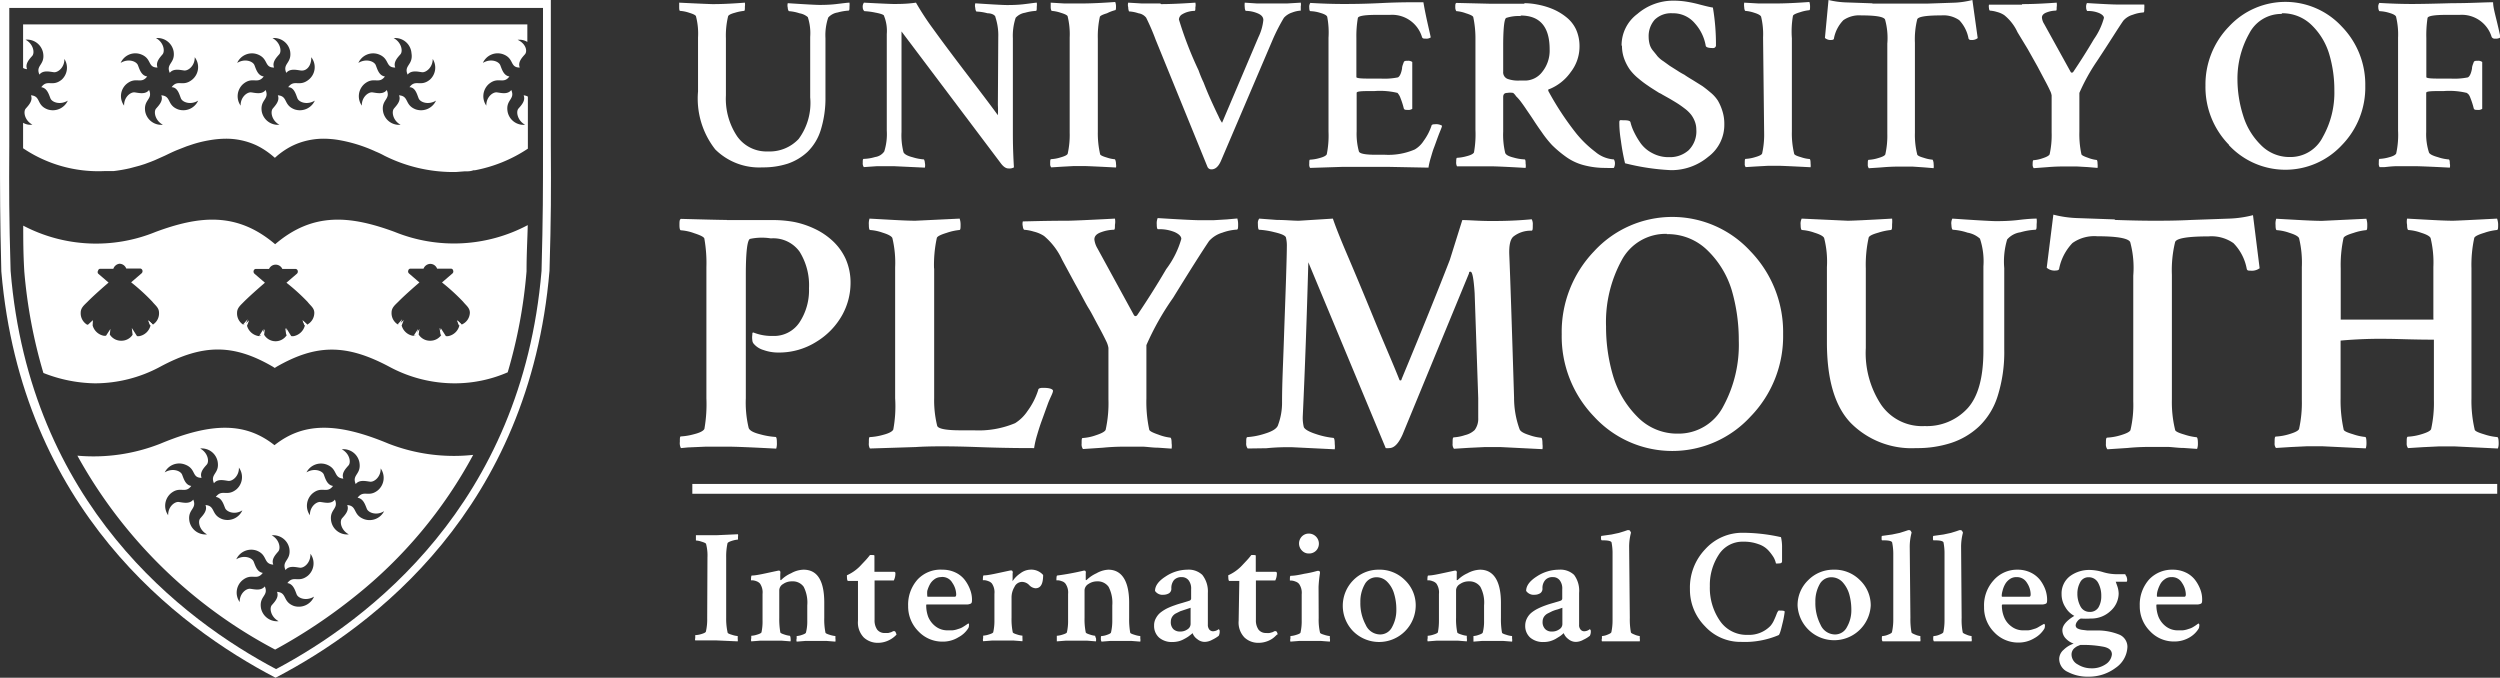 <svg xmlns="http://www.w3.org/2000/svg" viewBox="0 0 188.35 51.06"><rect x="0" y="0" width="188.35" height="51.06" fill="#333333" stroke="none"/><g id="Layer_2" data-name="Layer 2"><g id="Layer_1-2" data-name="Layer 1"><path d="M53.72.31c.23,0,1,0,2.4-.11a1,1,0,0,1,0,.3c0,.21,0,.32-.07.32a3.59,3.59,0,0,0-.68.14c-.34.09-.51.19-.52.29a6.19,6.19,0,0,0-.16,1.64v4.3a5.08,5.08,0,0,0,.84,3.07,2.7,2.7,0,0,0,2.32,1.15,3,3,0,0,0,2.32-.94,4.56,4.56,0,0,0,.87-3.13V2.78a3.88,3.88,0,0,0-.18-1.49A1.3,1.3,0,0,0,60.23,1a3.2,3.2,0,0,0-.8-.16s-.08-.09-.08-.26a.67.67,0,0,1,0-.34c1.36.09,2.15.13,2.37.13s.73,0,1.25-.06S63.85.2,64,.2a1.36,1.36,0,0,1,0,.3c0,.2,0,.3-.08.3a4,4,0,0,0-.81.14,1.2,1.2,0,0,0-.71.38,4.14,4.14,0,0,0-.21,1.55v4.4a8.09,8.09,0,0,1-.35,2.51,3.91,3.91,0,0,1-1,1.66,4.14,4.14,0,0,1-1.49.89,6,6,0,0,1-1.91.28,4.69,4.69,0,0,1-3.55-1.35,6.2,6.2,0,0,1-1.3-4.37V2.82a5.14,5.14,0,0,0-.15-1.57c0-.1-.22-.2-.52-.29a2.7,2.7,0,0,0-.68-.14c-.05,0-.07-.09-.07-.28s0-.3,0-.34c1.59.08,2.43.11,2.5.11" style="fill:#fff"/><path d="M75.21,2.8A4.33,4.33,0,0,0,75,1.31C75,1.16,74.75,1,74.4,1a3.66,3.66,0,0,0-.84-.13s-.08-.09-.08-.27a.61.61,0,0,1,0-.35c1.34.09,2.13.13,2.37.13s.74,0,1.26-.06S78,.2,78.11.2a1,1,0,0,1,0,.3c0,.21,0,.32-.07.32a3.77,3.77,0,0,0-.81.14,1.2,1.2,0,0,0-.71.38,4.32,4.32,0,0,0-.21,1.55V10c0,.44,0,1.32.08,2.61a.69.69,0,0,1-.42.08c-.2,0-.4-.15-.6-.43L67.92,2.37V9.94a5.13,5.13,0,0,0,.15,1.53c.07.15.3.28.7.38a3.68,3.68,0,0,0,.84.16s.06.09.07.26a.83.83,0,0,1,0,.36l-2.35-.11c-.33,0-.75,0-1.25,0l-1,.07a.48.48,0,0,1-.08-.32c0-.2,0-.3.08-.3a3.21,3.21,0,0,0,.85-.14,1,1,0,0,0,.69-.42,4.33,4.33,0,0,0,.19-1.57V2.56a3,3,0,0,0-.21-1.37c0-.08-.27-.17-.65-.24a5.39,5.39,0,0,0-.83-.11S65,.74,65,.56A.51.51,0,0,1,65.09.2c1.31.07,2.06.1,2.23.1.42,0,1,0,1.69-.1a20.51,20.51,0,0,0,1.31,2q.95,1.32,2.6,3.48c1.1,1.44,1.85,2.43,2.26,3a6.74,6.74,0,0,0,0-.77Z" style="fill:#fff"/><path d="M80.59,2.82a5.6,5.6,0,0,0-.15-1.57c0-.1-.23-.2-.53-.29a2.7,2.7,0,0,0-.68-.14s-.07-.09-.07-.28,0-.31,0-.34l1,.06c.63,0,1.12,0,1.45,0,.1,0,.91,0,2.41-.11a.89.89,0,0,1,.06.3c0,.21,0,.32-.08.32A3.13,3.13,0,0,0,83.4,1c-.33.1-.52.19-.54.28a6.91,6.91,0,0,0-.15,1.64v7a7,7,0,0,0,.17,1.68c0,.09.2.18.51.27A2.58,2.58,0,0,0,84,12s.08.12.08.36a.71.71,0,0,1,0,.26c-1.5-.08-2.3-.11-2.39-.11h-.78l-.92.05-.79.05a.37.37,0,0,1-.08-.26c0-.24,0-.36.08-.36a2.84,2.84,0,0,0,.7-.13c.32-.09.5-.18.54-.28A6.49,6.49,0,0,0,80.59,10Z" style="fill:#fff"/><path d="M87.48.31c.18,0,1,0,2.58-.11a.82.82,0,0,1,0,.35c0,.18,0,.27-.07.27a1.66,1.66,0,0,0-.4.05,1.73,1.73,0,0,0-.51.2.48.48,0,0,0-.26.4A27.79,27.79,0,0,0,90.3,5.3a9.1,9.1,0,0,0,.38.92c.15.39.33.83.56,1.34s.42.91.58,1.24a2.46,2.46,0,0,0,.25.45L94.81,2.8a3.8,3.8,0,0,0,.37-1.29c0-.22-.14-.39-.44-.51a2.32,2.32,0,0,0-.89-.18s-.07-.09-.07-.27a1.37,1.37,0,0,1,0-.35l.9.06c.49,0,.89,0,1.19,0s.7,0,1.12,0L98,.2a.72.72,0,0,1,0,.28c0,.21,0,.32,0,.32a2.12,2.12,0,0,0-.64.14,1.43,1.43,0,0,0-.63.4A14,14,0,0,0,95.88,3L92,12.09c-.19.45-.43.67-.73.67a.32.32,0,0,1-.3-.19L87.07,3a17.16,17.16,0,0,0-.72-1.67A.91.91,0,0,0,85.77,1a2.71,2.71,0,0,0-.71-.14S85,.73,85,.54A.61.61,0,0,1,85,.2l1,.06c.6,0,1.07,0,1.41,0" style="fill:#fff"/><path d="M101.18.3c.55,0,1.52,0,2.91-.07s2.44-.06,3.15-.06c.06.37.16.89.31,1.56s.23,1,.24,1.09a.58.58,0,0,1-.39.09c-.14,0-.23,0-.27-.13a2.35,2.35,0,0,0-2.4-1.66h-1c-.93,0-1.4.08-1.43.24a8.11,8.11,0,0,0-.11,1.51V5.81c0,.07.28.11.83.11h1a5.07,5.07,0,0,0,1.3-.09c.13-.07.24-.28.31-.66,0-.18.08-.34.12-.46s.11-.13.3-.13a.51.51,0,0,1,.35.09V8.2a.52.52,0,0,1-.35.08c-.17,0-.27,0-.3-.16a5.88,5.88,0,0,0-.24-.74,1.06,1.06,0,0,0-.13-.26L105.29,7a5.64,5.64,0,0,0-1.73-.14c-.9,0-1.35,0-1.35.14V9.9a5,5,0,0,0,.17,1.51c.06.17.49.25,1.28.25h.69a5,5,0,0,0,2.24-.4,2,2,0,0,0,.67-.65,4.11,4.11,0,0,0,.59-1.14c0-.07.1-.11.26-.11a.88.88,0,0,1,.53.11c0,.11-.13.37-.28.77s-.25.7-.33.9-.15.46-.24.76a5.52,5.52,0,0,0-.17.73l-3.11-.06c-1.57,0-2.68,0-3.31,0l-2.5.08a.47.47,0,0,1-.06-.3c0-.21,0-.32.06-.32a3.13,3.13,0,0,0,.71-.12c.31-.08.5-.18.55-.29a7.16,7.16,0,0,0,.13-1.7V2.84A6.21,6.21,0,0,0,100,1.31c0-.14-.22-.25-.53-.34a2.8,2.8,0,0,0-.75-.13c-.05,0-.08-.1-.08-.28a.5.5,0,0,1,.08-.34c.83.05,1.66.08,2.5.08" style="fill:#fff"/><path d="M114.82.24a5.33,5.33,0,0,1,1,.1A5.67,5.67,0,0,1,117,.69a4.28,4.28,0,0,1,1,.6,2.57,2.57,0,0,1,.74.93A3.07,3.07,0,0,1,119,3.53a3.13,3.13,0,0,1-.66,1.9,3.64,3.64,0,0,1-1.6,1.28c-.1,0-.12.09-.07.18a21.91,21.91,0,0,0,2.1,3.18,8.32,8.32,0,0,0,1.42,1.37,2.4,2.4,0,0,0,1.4.57.56.56,0,0,1,.08.3.74.74,0,0,1-.08.34,4.51,4.51,0,0,1-.58,0,6.28,6.28,0,0,1-1.74-.22,4.05,4.05,0,0,1-1.35-.66,8.39,8.39,0,0,1-1-.85,8.41,8.41,0,0,1-.79-1c-.18-.25-.38-.54-.6-.88s-.4-.59-.52-.77-.25-.37-.4-.57a3.3,3.3,0,0,0-.39-.45A1,1,0,0,0,114,7a1.35,1.35,0,0,0-.45,0c-.2,0-.3.1-.3.31V9.92a5.82,5.82,0,0,0,.15,1.59q.06.22.63.36a3.56,3.56,0,0,0,.84.14c.05,0,.07.11.07.32a.92.92,0,0,1,0,.32c-1.37-.08-2.26-.12-2.66-.12l-1.14,0-1,0-.37,0a.61.61,0,0,1-.06-.34q0-.3.06-.3a3.28,3.28,0,0,0,.72-.12c.32-.08.51-.18.56-.29a7.71,7.71,0,0,0,.11-1.7V2.84A7.69,7.69,0,0,0,111,1.31c0-.1-.23-.21-.56-.31a2.56,2.56,0,0,0-.72-.16s-.08-.1-.08-.28,0-.3.08-.34l2.5.06,1.3,0,1.35,0m-.3.93a3,3,0,0,0-1.09.14c-.14.06-.22.7-.23,1.94V5.4a.53.53,0,0,0,.32.54,2.33,2.33,0,0,0,.88.13h.49a1.64,1.64,0,0,0,1.25-.65,2.56,2.56,0,0,0,.56-1.7c0-1.7-.73-2.55-2.18-2.55" style="fill:#fff"/><path d="M122.17,3.42a2.94,2.94,0,0,1,1.19-2.37,4.13,4.13,0,0,1,2.67-1,6.26,6.26,0,0,1,.92.06,9.13,9.13,0,0,1,1.1.23c.46.12.79.2,1,.23a16.64,16.64,0,0,1,.23,2.88.21.21,0,0,1-.23.17c-.34,0-.52-.06-.54-.17a3.36,3.36,0,0,0-.81-1.68A2.13,2.13,0,0,0,126,1a1.76,1.76,0,0,0-1.33.48,1.87,1.87,0,0,0-.46,1.31,2.19,2.19,0,0,0,.07.53,1.27,1.27,0,0,0,.26.5c.13.16.24.29.32.4a2.09,2.09,0,0,0,.47.4l.47.34.57.36a5.06,5.06,0,0,0,.53.31c.08.06.29.2.63.4l.72.45c.14.1.34.25.61.48a2.65,2.65,0,0,1,.57.63,3.67,3.67,0,0,1,.33.76,3.14,3.14,0,0,1,.15,1,3,3,0,0,1-1.22,2.47,4.32,4.32,0,0,1-2.8,1,17.32,17.32,0,0,1-3.46-.52,16.44,16.44,0,0,1-.31-1.69C122,9.87,122,9.42,122,9.21s.11-.15.3-.15.51,0,.54.15a3.56,3.56,0,0,0,.27.74,5.83,5.83,0,0,0,.51.86,2.51,2.51,0,0,0,.89.74,2.56,2.56,0,0,0,1.25.29,2.11,2.11,0,0,0,1.46-.52,2,2,0,0,0,.58-1.57,1.67,1.67,0,0,0-.12-.62,2,2,0,0,0-.28-.5,2.56,2.56,0,0,0-.47-.45c-.21-.16-.38-.28-.52-.37s-.34-.21-.61-.37l-.57-.32A1.16,1.16,0,0,0,125,7c-.36-.23-.64-.4-.82-.53a7.27,7.27,0,0,1-.73-.55,3.74,3.74,0,0,1-.66-.68,3.54,3.54,0,0,1-.41-.78,2.83,2.83,0,0,1-.18-1" style="fill:#fff"/><path d="M132.83,2.82a5.6,5.6,0,0,0-.15-1.57c-.05-.1-.22-.2-.52-.29a2.7,2.7,0,0,0-.68-.14s-.07-.09-.07-.28a1,1,0,0,1,0-.34l1.05.06c.63,0,1.11,0,1.45,0,.1,0,.9,0,2.41-.11a1.17,1.17,0,0,1,.05.3c0,.21,0,.32-.07.32a3.13,3.13,0,0,0-.68.15c-.34.1-.52.19-.54.28A6.91,6.91,0,0,0,135,2.89v7a6.53,6.53,0,0,0,.17,1.68q0,.13.51.27a2.58,2.58,0,0,0,.65.14c.05,0,.08.12.08.36a1,1,0,0,1,0,.26c-1.51-.08-2.3-.11-2.39-.11h-.79l-.91.05-.8.05a.37.37,0,0,1-.07-.26c0-.24,0-.36.07-.36a2.9,2.9,0,0,0,.71-.13c.32-.09.5-.18.53-.28a6.49,6.49,0,0,0,.15-1.57Z" style="fill:#fff"/><path d="M141.09.27c.85,0,1.54,0,2.08,0s1.23,0,2.08,0L147.3.2A6.65,6.65,0,0,0,148.6,0L149,2.87a.69.69,0,0,1-.5.14.18.18,0,0,1-.19-.1,2.71,2.71,0,0,0-.7-1.39,2.09,2.09,0,0,0-1.35-.36c-1.17,0-1.77.1-1.82.31a6.26,6.26,0,0,0-.17,1.76V10a6,6,0,0,0,.17,1.62c0,.09.18.18.5.27a2.72,2.72,0,0,0,.66.14s.08.11.08.34a1.21,1.21,0,0,1,0,.3l-.72-.06-.89-.06h-.78c-.33,0-.8,0-1.4.05s-1,.06-1.09.08a.43.43,0,0,1-.08-.3c0-.23,0-.34.08-.34a2.84,2.84,0,0,0,.7-.13c.32-.09.5-.18.54-.28a6.35,6.35,0,0,0,.15-1.55V3.29a5.21,5.21,0,0,0-.17-1.82c-.1-.21-.7-.31-1.79-.31a2.09,2.09,0,0,0-1.35.36,2.67,2.67,0,0,0-.71,1.37c0,.08-.08.12-.19.12a.64.64,0,0,1-.49-.15L137.76,0a6.48,6.48,0,0,0,1.29.18l2,.07" style="fill:#fff"/><path d="M152.35.31c.23,0,1.09,0,2.6-.11a1,1,0,0,1,0,.34c0,.17,0,.26-.06.26a2,2,0,0,0-.68.13c-.25.09-.37.22-.37.39a1.05,1.05,0,0,0,.17.49l2,3.62c.06.07.12.05.18,0,.54-.8,1.06-1.62,1.56-2.47a5.08,5.08,0,0,0,.76-1.61c0-.13-.12-.25-.35-.36a2.15,2.15,0,0,0-.91-.16s-.08-.09-.08-.26a.61.61,0,0,1,.06-.34c1.26.08,2,.11,2.25.11h.78l.72,0,.57,0a1.54,1.54,0,0,1,0,.3c0,.2,0,.3-.08.3a2.69,2.69,0,0,0-.78.17,1.49,1.49,0,0,0-.72.45c-.37.53-1,1.56-2,3.07A14.62,14.62,0,0,0,156.66,7V9.92a7.11,7.11,0,0,0,.15,1.68c0,.09.19.18.51.29a2.49,2.49,0,0,0,.63.16c.05,0,.08.1.08.3a1.21,1.21,0,0,1,0,.3l-.71-.06-.87-.05c-.26,0-.52,0-.77,0s-.8,0-1.38.05l-1.08.08a.43.43,0,0,1-.08-.3q0-.3.06-.3a2.66,2.66,0,0,0,.7-.15c.31-.1.48-.2.52-.3a6.63,6.63,0,0,0,.15-1.64V7.19a1.18,1.18,0,0,0-.12-.36c-.08-.18-.22-.46-.42-.83l-.53-1-.73-1.3L152,2.43a3.56,3.56,0,0,0-1-1.29,1.79,1.79,0,0,0-.55-.24,2.23,2.23,0,0,0-.54-.1s-.06-.06-.06-.19a.63.63,0,0,1,0-.26c.3,0,1.13,0,2.48,0" style="fill:#fff"/><path d="M167.93,10.91a6.22,6.22,0,0,1-1.77-4.47A6.25,6.25,0,0,1,167.93,2a5.79,5.79,0,0,1,8.5,0,6.25,6.25,0,0,1,1.77,4.47,6.22,6.22,0,0,1-1.77,4.47,5.81,5.81,0,0,1-8.5,0m4-9.89a2.71,2.71,0,0,0-2.47,1.47A6.92,6.92,0,0,0,168.57,6,9.09,9.09,0,0,0,169,8.71a5.22,5.22,0,0,0,1.31,2.19,3,3,0,0,0,2.21.93,2.72,2.72,0,0,0,2.47-1.49,6.79,6.79,0,0,0,.88-3.54,9.42,9.42,0,0,0-.38-2.7,5.06,5.06,0,0,0-1.29-2.17A3.13,3.13,0,0,0,171.89,1" style="fill:#fff"/><path d="M181.85,12.52l-1.2,0c-.43,0-.76.05-1,.07l-.37,0a.47.47,0,0,1-.06-.3c0-.21,0-.32.06-.32a3.13,3.13,0,0,0,.71-.12c.31-.08.49-.18.54-.29a6.49,6.49,0,0,0,.14-1.7V2.84a5.62,5.62,0,0,0-.14-1.53c0-.14-.21-.25-.52-.34a2.93,2.93,0,0,0-.75-.13s-.08-.1-.08-.28a.5.5,0,0,1,.08-.34c.81.05,1.64.08,2.48.08q.88,0,3-.06c1.4,0,2.43-.07,3.09-.07,0,.37.15.89.31,1.56s.23,1,.24,1.09a.6.6,0,0,1-.4.09.25.25,0,0,1-.26-.13,2.35,2.35,0,0,0-2.4-1.66h-1c-.93,0-1.4.08-1.43.24a8.7,8.7,0,0,0-.09,1.51V5.81c0,.07.27.11.83.11h1a5.07,5.07,0,0,0,1.3-.09c.13-.07.24-.28.31-.66,0-.18.08-.34.12-.46s.11-.13.3-.13a.51.51,0,0,1,.35.09V8.2a.52.52,0,0,1-.35.08c-.17,0-.27,0-.3-.16a5.88,5.88,0,0,0-.24-.74,1.06,1.06,0,0,0-.13-.26L185.85,7a5.64,5.64,0,0,0-1.73-.14c-.89,0-1.33,0-1.33.14V9.94a4.47,4.47,0,0,0,.21,1.55c.05.12.27.24.67.35a3.35,3.35,0,0,0,.81.17c.06,0,.09.11.09.32a.64.64,0,0,1,0,.3c-1.51-.08-2.4-.11-2.67-.11" style="fill:#fff"/><path d="M54.76,16.58c.5,0,1.08,0,1.74,0s1.25,0,1.77,0a8.93,8.93,0,0,1,1.55.14,6.62,6.62,0,0,1,1.54.51,5.3,5.3,0,0,1,1.35.9,4.27,4.27,0,0,1,1,1.37,4.42,4.42,0,0,1,.37,1.84,5,5,0,0,1-.63,2.4,5.47,5.47,0,0,1-1.93,2,5.27,5.27,0,0,1-2.9.82,3.27,3.27,0,0,1-1.1-.19,1.51,1.51,0,0,1-.75-.49.44.44,0,0,1-.09-.26,1.28,1.28,0,0,1,0-.39c0-.12,0-.18.08-.18a3.74,3.74,0,0,0,1.46.26,2.3,2.3,0,0,0,2-1,4.4,4.4,0,0,0,.73-2.59,4.78,4.78,0,0,0-.71-2.76,2.44,2.44,0,0,0-2.16-1A4.3,4.3,0,0,0,56.5,18c-.2.1-.31,1-.31,2.71V30a8.17,8.17,0,0,0,.21,2.22c.05.2.34.37.87.5a5.65,5.65,0,0,0,1.16.2c.07,0,.1.15.1.44a1.29,1.29,0,0,1-.05.44q-2.86-.15-3.69-.15c-.47,0-1,0-1.58,0l-1.39.06-.52.05a.81.81,0,0,1-.08-.47c0-.27,0-.41.08-.41a4.66,4.66,0,0,0,1-.17c.44-.11.7-.25.77-.4A10.82,10.82,0,0,0,53.22,30V20.14A10.61,10.61,0,0,0,53.07,18c0-.14-.31-.28-.77-.43a3.63,3.63,0,0,0-1-.22c-.07,0-.11-.13-.11-.39s0-.42.11-.47c1.82.05,3,.08,3.46.08" style="fill:#fff"/><path d="M70.38,20.22V30a8,8,0,0,0,.23,2.09q.14.33,1.77.33h1a7.1,7.1,0,0,0,3.1-.54,3.1,3.1,0,0,0,.93-.91,5.42,5.42,0,0,0,.81-1.59c0-.11.14-.16.36-.16.39,0,.63.05.73.16s-.17.51-.37,1.06-.36,1-.46,1.27-.22.64-.34,1.05a6.83,6.83,0,0,0-.23,1c-.7,0-2.13,0-4.31-.08s-3.71-.06-4.6,0l-3.46.11a.69.69,0,0,1-.08-.42c0-.29,0-.44.08-.44a4.41,4.41,0,0,0,1-.17c.43-.11.69-.25.76-.4A9.61,9.61,0,0,0,67.44,30V20.15a8,8,0,0,0-.21-2.22c-.07-.14-.31-.27-.73-.4a3.58,3.58,0,0,0-.94-.2c-.07,0-.1-.13-.1-.39a1.21,1.21,0,0,1,.05-.47l1.45.08c.87.05,1.55.08,2,.08l3.34-.16a1.41,1.41,0,0,1,.07.42c0,.3,0,.44-.1.44a4.19,4.19,0,0,0-.94.21c-.46.14-.72.27-.75.39a9.6,9.6,0,0,0-.21,2.29" style="fill:#fff"/><path d="M80.41,16.63c.31,0,1.51-.05,3.59-.16a1.28,1.28,0,0,1,0,.47c0,.25,0,.37-.09.37a2.92,2.92,0,0,0-.94.18c-.35.12-.52.3-.52.55a1.69,1.69,0,0,0,.23.67l2.76,5.05c.09.09.18.07.26-.05.75-1.11,1.47-2.25,2.16-3.43A6.94,6.94,0,0,0,89,18c0-.19-.17-.36-.49-.51a3,3,0,0,0-1.26-.22c-.07,0-.1-.12-.1-.37a1,1,0,0,1,.07-.47c1.76.11,2.8.16,3.13.16s.76,0,1.08,0l1-.06.79-.07a1.52,1.52,0,0,1,.06.42c0,.28,0,.42-.11.42a3.8,3.8,0,0,0-1.08.23,2.16,2.16,0,0,0-1,.63c-.5.74-1.41,2.17-2.71,4.28A20.32,20.32,0,0,0,86.37,26V30a9.94,9.94,0,0,0,.21,2.35c0,.12.27.25.71.4a3.57,3.57,0,0,0,.87.22c.07,0,.11.14.11.42a1.47,1.47,0,0,1,0,.41l-1-.07c-.44,0-.84-.07-1.2-.08l-1.07,0c-.47,0-1.1,0-1.91.08l-1.5.1a.6.6,0,0,1-.1-.41c0-.28,0-.42.08-.42a3.63,3.63,0,0,0,1-.21c.43-.14.68-.28.73-.41a9.3,9.3,0,0,0,.21-2.3V26.21a1.77,1.77,0,0,0-.17-.51c-.12-.25-.31-.63-.59-1.14s-.52-1-.73-1.33-.54-1-1-1.81l-1-1.85a5.15,5.15,0,0,0-1.36-1.79,2.45,2.45,0,0,0-.77-.33,3.23,3.23,0,0,0-.74-.14s-.08-.09-.09-.26a.73.73,0,0,1,0-.37c.42,0,1.56-.05,3.44-.05" style="fill:#fff"/><path d="M97.87,16.63l2.55-.16c.16.49.51,1.39,1.07,2.7s1.23,2.91,2,4.79,1.46,3.43,1.94,4.65c0,0,0,.05.08.05a.07.07,0,0,0,.08-.08q2.28-5.49,3.64-9l.94-3c.52,0,1.23.07,2.13.07.68,0,1.71,0,3.1-.13a.78.78,0,0,1,.08.42c0,.3,0,.44-.1.44h-.06a2.1,2.1,0,0,0-1.27.42c-.26.19-.37.66-.34,1.41q.1,2.31.36,10.75a6.91,6.91,0,0,0,.42,2.39c.07.16.31.3.73.43a3.58,3.58,0,0,0,.89.2c.06,0,.1.15.1.47a1.48,1.48,0,0,1,0,.39l-3.2-.16-1.1,0-1.26.06-1.11.07a.55.55,0,0,1-.1-.39c0-.32,0-.47.1-.47a3.31,3.31,0,0,0,.84-.17,1.57,1.57,0,0,0,.72-.38,1.41,1.41,0,0,0,.27-.91V30l-.27-7.91c-.07-1.08-.17-1.62-.31-1.62s-.09.06-.13.16l-5,12.13c-.3.66-.62,1-1,1a1,1,0,0,1-.26,0l-5.83-14c-.12,4.32-.26,8.2-.42,11.61a2.94,2.94,0,0,0,.08.81c.09.19.43.37,1,.55a6,6,0,0,0,1.22.26c.07,0,.11.15.11.47a1.48,1.48,0,0,1,0,.39l-3.28-.16c-.47,0-1.09,0-1.87.08L94,33.79a.6.6,0,0,1-.11-.42c0-.29,0-.44.11-.44a5.44,5.44,0,0,0,1.3-.26c.59-.18.93-.4,1-.68a4.81,4.81,0,0,0,.29-1.74c0-1.32.08-2.88.14-4.68s.12-3.32.16-4.59.06-2.06.06-2.37a2.65,2.65,0,0,0-.07-.73c-.06-.14-.35-.27-.88-.39a5.87,5.87,0,0,0-1.13-.18c-.07,0-.1-.15-.1-.45a.55.55,0,0,1,.1-.39l1.34.1c.64,0,1.18.06,1.63.06" style="fill:#fff"/><path d="M120.1,31.39a8.71,8.71,0,0,1-2.44-6.22,8.77,8.77,0,0,1,2.44-6.24,8,8,0,0,1,11.78,0,8.75,8.75,0,0,1,2.46,6.24,8.68,8.68,0,0,1-2.46,6.22,8,8,0,0,1-11.78,0m5.5-13.77a3.75,3.75,0,0,0-3.43,2A9.71,9.71,0,0,0,121,24.6a13,13,0,0,0,.53,3.72,7.32,7.32,0,0,0,1.81,3.06,4.17,4.17,0,0,0,3.07,1.29,3.79,3.79,0,0,0,3.43-2.07A9.7,9.7,0,0,0,131,25.66a13.45,13.45,0,0,0-.52-3.76,7,7,0,0,0-1.8-3,4.27,4.27,0,0,0-3.12-1.26" style="fill:#fff"/><path d="M139.21,16.63c.31,0,1.43-.05,3.34-.16a2,2,0,0,1,0,.42c0,.3,0,.44-.11.44a4.55,4.55,0,0,0-.93.2c-.47.13-.72.26-.73.4a9.43,9.43,0,0,0-.21,2.29v6a7.07,7.07,0,0,0,1.16,4.28A3.74,3.74,0,0,0,145,32.1a4.16,4.16,0,0,0,3.22-1.32c.81-.88,1.21-2.33,1.21-4.36V20.07a5.41,5.41,0,0,0-.26-2.09,1.89,1.89,0,0,0-.93-.45,4.46,4.46,0,0,0-1.1-.22c-.07,0-.11-.12-.12-.37a.77.77,0,0,1,.07-.47c1.87.13,3,.19,3.28.19s1,0,1.73-.09,1.16-.1,1.34-.1a1.79,1.79,0,0,1,0,.42c0,.28,0,.42-.1.42a4.84,4.84,0,0,0-1.12.19,1.63,1.63,0,0,0-1,.54A5.8,5.8,0,0,0,151,20.2v6.12a11,11,0,0,1-.49,3.5,5.4,5.4,0,0,1-1.41,2.31A5.64,5.64,0,0,1,147,33.37a8.24,8.24,0,0,1-2.64.39,6.44,6.44,0,0,1-4.92-1.89q-1.8-1.87-1.8-6.08V20.12a7.17,7.17,0,0,0-.21-2.19c-.07-.14-.31-.27-.73-.4a3.53,3.53,0,0,0-.93-.2c-.07,0-.11-.13-.11-.39a.85.85,0,0,1,.08-.47l3.46.16" style="fill:#fff"/><path d="M159.34,16.57q1.75.06,2.88.06c.74,0,1.71,0,2.89-.06l2.83-.1a8.19,8.19,0,0,0,1.8-.26l.5,4a1,1,0,0,1-.71.18c-.14,0-.22,0-.26-.13a3.71,3.71,0,0,0-1-1.94,2.87,2.87,0,0,0-1.88-.51c-1.61,0-2.45.15-2.52.44a8.93,8.93,0,0,0-.24,2.45v9.4a8.75,8.75,0,0,0,.24,2.27c0,.12.25.24.7.37a4.33,4.33,0,0,0,.91.2c.07,0,.11.15.11.47a1.15,1.15,0,0,1-.06.41l-1-.07c-.44,0-.85-.07-1.22-.08l-1.08,0c-.47,0-1.12,0-1.94.08l-1.52.1a.59.59,0,0,1-.11-.41c0-.32,0-.47.11-.47a4.22,4.22,0,0,0,1-.18c.44-.13.69-.26.74-.39a8.2,8.2,0,0,0,.21-2.17V20.77a7.43,7.43,0,0,0-.23-2.53c-.14-.29-1-.44-2.48-.44a2.84,2.84,0,0,0-1.87.51,3.88,3.88,0,0,0-1,1.91c0,.11-.1.16-.26.16a.88.88,0,0,1-.68-.21l.5-4a8.19,8.19,0,0,0,1.79.26l2.83.1" style="fill:#fff"/><path d="M188.14,32.93c.07,0,.11.16.11.49a1.06,1.06,0,0,1-.06.37l-3.3-.16-1.1,0-1.26.06-1.11.07a.56.56,0,0,1-.1-.37c0-.33,0-.49.1-.49a4.19,4.19,0,0,0,1-.18c.44-.13.69-.26.74-.39a9.08,9.08,0,0,0,.21-2.19V25.69l0-.1c-1.63,0-2.78-.06-3.44-.06a33.53,33.53,0,0,0-3.59.13V30a10.06,10.06,0,0,0,.23,2.35c0,.12.28.24.72.37a4,4,0,0,0,.9.2c.07,0,.1.16.1.49a1.38,1.38,0,0,1-.05.37l-3.31-.16-1.09,0-1.26.06-1.11.07a.51.51,0,0,1-.1-.37c0-.33,0-.49.1-.49a4.19,4.19,0,0,0,1-.18c.44-.13.69-.26.74-.39a9.08,9.08,0,0,0,.21-2.19v-10a7.82,7.82,0,0,0-.21-2.19c-.07-.14-.31-.27-.73-.4a3.58,3.58,0,0,0-.94-.2c-.07,0-.1-.13-.1-.39a1.21,1.21,0,0,1,.05-.47l1.45.08c.87.05,1.55.08,2,.08l3.34-.16a1.41,1.41,0,0,1,.07.42c0,.3,0,.44-.1.44a4.19,4.19,0,0,0-.94.21q-.71.21-.75.39a9.6,9.6,0,0,0-.21,2.29V24l0,.08c1.7,0,2.88,0,3.54,0s1.88,0,3.44,0a.16.16,0,0,0,0-.1V20.12a7.82,7.82,0,0,0-.21-2.19c-.07-.14-.31-.27-.73-.4a3.53,3.53,0,0,0-.93-.2c-.07,0-.11-.13-.11-.39a1.21,1.21,0,0,1,0-.47l1.45.08c.88.05,1.55.08,2,.08.14,0,1.25-.05,3.33-.16a1.46,1.46,0,0,1,.08.42c0,.3,0,.44-.11.44a4.15,4.15,0,0,0-.93.21c-.47.14-.72.27-.76.39a9.6,9.6,0,0,0-.21,2.29V30a9.48,9.48,0,0,0,.24,2.35c0,.12.27.24.71.37a4.16,4.16,0,0,0,.9.2" style="fill:#fff"/><path d="M29.26,33.42c-3.91-1.63-6.42-1.59-8.58.12-2.16-1.71-4.67-1.75-8.58-.12a13.72,13.72,0,0,1-6.27.91,36.37,36.37,0,0,0,14.9,14.61,40.59,40.59,0,0,0,6-4,34.52,34.52,0,0,0,8.92-10.67A13.56,13.56,0,0,1,29.26,33.42ZM16.74,39.11c-.86-.33-.49-1-1.26-1.06.17.41-.19.77-.39,1s-.08.89.51,1.21a1.23,1.23,0,0,1-1.33-1c-.15-.91.59-.9.29-1.62-.28.36-.77.22-1.09.18s-.82.37-.8,1a1.24,1.24,0,0,1,.2-1.65c.71-.58,1.08.06,1.54-.56-.44-.06-.57-.55-.69-.85s-.74-.52-1.31-.17A1.22,1.22,0,0,1,13.94,35c.86.32.48,1,1.25,1-.17-.41.19-.77.39-1s.09-.89-.5-1.21a1.22,1.22,0,0,1,1.32,1c.15.91-.59.9-.28,1.62.27-.36.76-.22,1.08-.18s.82-.37.8-1a1.22,1.22,0,0,1-.19,1.64c-.72.58-1.08-.06-1.55.57.45.06.58.55.7.84s.73.53,1.3.17A1.23,1.23,0,0,1,16.74,39.11Zm5.39,6.54c-.86-.33-.48-1-1.26-1.06.17.41-.19.77-.39,1s-.08.89.51,1.21a1.23,1.23,0,0,1-1.33-1c-.14-.91.6-.9.29-1.62-.28.35-.77.22-1.09.18s-.82.37-.8,1a1.22,1.22,0,0,1,.2-1.64c.71-.58,1.08.06,1.54-.56-.44-.06-.57-.56-.69-.85s-.73-.53-1.31-.17a1.24,1.24,0,0,1,1.53-.66c.86.33.48,1,1.26,1.06-.17-.42.19-.77.38-1s.09-.89-.5-1.21a1.23,1.23,0,0,1,1.33,1c.14.91-.6.9-.29,1.62.27-.36.76-.22,1.08-.18s.82-.37.8-1.05a1.23,1.23,0,0,1-.19,1.65c-.72.58-1.08-.06-1.55.56.45.06.58.55.7.85s.73.52,1.31.17A1.25,1.25,0,0,1,22.13,45.65Zm5.29-6.54c-.86-.33-.49-1-1.26-1.06.17.42-.19.77-.39,1s-.09.89.51,1.21a1.22,1.22,0,0,1-1.33-1c-.15-.91.59-.9.28-1.62-.27.36-.76.22-1.08.18s-.82.37-.8,1a1.24,1.24,0,0,1,.2-1.65c.71-.58,1.08.06,1.54-.56-.44-.06-.58-.55-.69-.85s-.74-.52-1.31-.17A1.23,1.23,0,0,1,24.61,35c.86.33.49,1,1.26,1.06-.17-.41.19-.77.39-1s.09-.89-.51-1.21a1.22,1.22,0,0,1,1.33,1c.15.91-.59.9-.28,1.62.27-.35.76-.22,1.08-.18s.82-.37.8-1a1.23,1.23,0,0,1-.2,1.64c-.71.58-1.07-.06-1.54.57.44.06.58.55.7.84s.73.53,1.3.17A1.23,1.23,0,0,1,27.42,39.11Z" style="fill:#fff"/><path d="M1.74,1.84v9.33a10.13,10.13,0,0,0,6.11,1.72l.36,0,.34,0a11.48,11.48,0,0,0,1.22-.21l.75-.2.38-.12.46-.17.3-.12.78-.35c.31-.15.6-.29.89-.41l.74-.29.39-.13a9,9,0,0,1,1.41-.34,7.52,7.52,0,0,1,1.13-.1,5.43,5.43,0,0,1,2.32.5c.14.07.28.14.41.22a6,6,0,0,1,.79.56l.19.16.18-.16a6,6,0,0,1,.79-.56,5.08,5.08,0,0,1,.85-.4,5.5,5.5,0,0,1,1.88-.32,7.37,7.37,0,0,1,1,.08,11.19,11.19,0,0,1,2.9.89q.32.13.63.3a11.58,11.58,0,0,0,5.08,1.24h.32l.64-.05h.07c.2,0,.4,0,.61-.08l.11,0a10.82,10.82,0,0,0,4-1.63V7.28a.8.8,0,0,0-.32-.1c.17.41-.19.77-.39,1s-.08.9.5,1.22a1.22,1.22,0,0,1-1.32-1c-.15-.91.59-.9.28-1.62-.27.36-.76.22-1.08.18s-.82.37-.8,1a1.23,1.23,0,0,1,.2-1.64c.71-.58,1.08.06,1.54-.56-.44-.06-.57-.55-.69-.85s-.74-.52-1.31-.17a1.22,1.22,0,0,1,1.53-.65c.85.32.48,1,1.25,1-.17-.41.19-.77.39-1S39.63,3.29,39,3a1.13,1.13,0,0,1,.73.16V1.84Zm1.84,6.4c-.86-.33-.48-1-1.25-1.06.17.41-.19.77-.39,1s-.09.89.5,1.21a1.06,1.06,0,0,1-.7-.14V5.12a.63.63,0,0,0,.3.09c-.17-.41.19-.77.39-1s.09-.9-.51-1.22A1.23,1.23,0,0,1,3.25,4c.15.91-.59.91-.28,1.62.27-.35.76-.22,1.08-.18s.82-.37.8-1A1.22,1.22,0,0,1,4.65,6c-.71.58-1.08-.06-1.54.57.44.06.57.54.69.84s.73.52,1.31.17A1.24,1.24,0,0,1,3.58,8.24Zm9.83,0c-.86-.33-.48-1-1.26-1.06.17.41-.19.77-.39,1s-.08.9.51,1.22a1.23,1.23,0,0,1-1.33-1c-.14-.91.6-.9.29-1.62-.27.36-.76.22-1.08.18s-.82.37-.8,1a1.21,1.21,0,0,1,.19-1.64c.72-.58,1.08.06,1.55-.56-.45-.06-.58-.55-.7-.85s-.73-.52-1.3-.17a1.21,1.21,0,0,1,1.52-.65c.86.32.48,1,1.26,1-.17-.41.19-.77.38-1s.09-.9-.5-1.22a1.23,1.23,0,0,1,1.33,1c.14.91-.6.91-.29,1.62.27-.35.76-.22,1.08-.18s.82-.37.8-1A1.22,1.22,0,0,1,14.48,6c-.72.58-1.08-.06-1.55.57.45,0,.58.54.7.84s.73.52,1.3.17A1.23,1.23,0,0,1,13.41,8.24Zm8.78,0c-.86-.33-.48-1-1.26-1.06.17.41-.19.77-.38,1s-.09.9.5,1.22a1.24,1.24,0,0,1-1.33-1c-.14-.91.6-.9.29-1.62-.27.36-.76.22-1.08.18s-.82.37-.8,1a1.23,1.23,0,0,1,.2-1.64c.71-.58,1.07.06,1.54-.56-.45-.06-.58-.55-.7-.85s-.73-.52-1.3-.17a1.22,1.22,0,0,1,1.52-.65c.86.32.49,1,1.26,1-.17-.41.19-.77.39-1s.08-.9-.51-1.22a1.23,1.23,0,0,1,1.33,1c.14.91-.6.91-.29,1.62.28-.35.77-.22,1.08-.18.46.07.82-.37.8-1A1.21,1.21,0,0,1,23.26,6c-.72.58-1.08-.06-1.55.57.45,0,.58.54.7.84s.73.52,1.31.17A1.24,1.24,0,0,1,22.19,8.24Zm9.13,0c-.86-.33-.48-1-1.26-1.06.18.41-.19.77-.38,1s-.09.9.5,1.22a1.22,1.22,0,0,1-1.32-1c-.15-.91.59-.9.28-1.62-.27.36-.76.22-1.08.18s-.82.37-.8,1a1.23,1.23,0,0,1,.2-1.64c.71-.58,1.08.06,1.54-.56-.45-.06-.57-.55-.69-.85s-.74-.52-1.31-.17a1.22,1.22,0,0,1,1.52-.65c.86.32.49,1,1.26,1-.17-.41.19-.77.39-1s.08-.9-.51-1.22A1.23,1.23,0,0,1,31,4c.15.91-.6.91-.29,1.62.28-.35.77-.22,1.08-.18s.82-.37.81-1A1.22,1.22,0,0,1,32.39,6c-.71.58-1.08-.06-1.54.57.44,0,.57.54.69.84s.73.52,1.31.17A1.24,1.24,0,0,1,31.32,8.24Z" style="fill:#fff"/><path d="M18.3,24.46a.51.51,0,0,0,.2,0v0l.16-.41Z" style="fill:#fff"/><path d="M19.53,25.3a.62.62,0,0,0,.27-.09l.05-.42Z" style="fill:#fff"/><path d="M22.78,24.12l.16.38a.53.53,0,0,0,.2-.05Z" style="fill:#fff"/><path d="M21.56,25.2a0,0,0,0,0,0,0,.59.59,0,0,0,.31.12l-.38-.61Z" style="fill:#fff"/><path d="M11.15,24.12l.15.38a.46.46,0,0,0,.2-.05Z" style="fill:#fff"/><path d="M29.73,17.47c-3.32-1.22-6.14-1.52-9,.93h0c-2.88-2.45-5.7-2.15-9-.93A11.83,11.83,0,0,1,1.75,17c0,1,0,2.09.08,3.44a37.89,37.89,0,0,0,1.44,7.66,11,11,0,0,0,3.88.78,10.37,10.37,0,0,0,4.92-1.25c3.22-1.73,5.52-1.73,8.49,0l.14.09h0l.14-.09c3-1.72,5.26-1.72,8.49,0a10.37,10.37,0,0,0,4.92,1.25,10,10,0,0,0,4-.83,37.54,37.54,0,0,0,1.42-7.61c0-1.37.07-2.48.09-3.48A11.86,11.86,0,0,1,29.73,17.47Zm-18.19,7h0l-.35-.33.15.38h0a1.07,1.07,0,0,1-.82.8.45.45,0,0,1-.2,0l-.39-.61.06.51a1,1,0,0,1-.85.45,1,1,0,0,1-.87-.47l0,0,.05-.42-.33.51a.45.45,0,0,1-.2,0,1.08,1.08,0,0,1-.81-.77L7,24.12l-.37.34-.07,0a1,1,0,0,1-.48-.9c0-.37.26-.57.51-.82.57-.58,1.59-1.45,1.59-1.45l-.79-.68a.2.2,0,0,1,0-.22.17.17,0,0,1,.15-.14h1A.56.56,0,0,1,9,19.87a.55.55,0,0,1,.51.36h1.06a.19.19,0,0,1,.16.14.22.22,0,0,1-.06.22l-.79.68a15.38,15.38,0,0,1,1.59,1.45c.22.28.5.45.51.82A1,1,0,0,1,11.54,24.44Zm11.63,0h0l-.36-.33.16.38h0a1.09,1.09,0,0,1-.82.8.5.5,0,0,1-.21,0l-.38-.61.06.51a1,1,0,0,1-1.72,0l0,0,.05-.42-.32.51a.45.45,0,0,1-.2,0,1.08,1.08,0,0,1-.82-.77l.16-.41-.37.34-.06,0a1,1,0,0,1-.48-.9c0-.37.26-.57.5-.82.58-.58,1.6-1.45,1.6-1.45l-.79-.68a.22.22,0,0,1-.06-.22.18.18,0,0,1,.16-.14h1a.55.55,0,0,1,1,0h1a.18.18,0,0,1,.16.14.22.22,0,0,1-.06.22l-.79.68a15.21,15.21,0,0,1,1.6,1.45c.21.28.5.45.5.82A1,1,0,0,1,23.17,24.44Zm11.64,0h0l-.35-.33.15.38h0a1.07,1.07,0,0,1-.82.8.45.45,0,0,1-.2,0l-.39-.61.06.51a1,1,0,0,1-.85.45,1,1,0,0,1-.87-.47l0,0,.06-.42-.33.51a.45.45,0,0,1-.2,0,1.07,1.07,0,0,1-.81-.77l.16-.41-.37.34-.07,0a1,1,0,0,1-.48-.9c0-.37.26-.57.51-.82.57-.58,1.59-1.45,1.59-1.45l-.79-.68a.2.2,0,0,1-.05-.22.17.17,0,0,1,.15-.14h1a.56.56,0,0,1,.51-.36.55.55,0,0,1,.51.36h1.06a.17.17,0,0,1,.15.14.2.2,0,0,1-.05.22l-.79.68a15.38,15.38,0,0,1,1.59,1.45c.22.28.5.45.51.82A1,1,0,0,1,34.81,24.44Z" style="fill:#fff"/><path d="M29.94,24.46a.45.45,0,0,0,.2,0,0,0,0,0,0,0,0l.16-.41Z" style="fill:#fff"/><path d="M31.16,25.3a.62.62,0,0,0,.27-.09l.06-.42Z" style="fill:#fff"/><path d="M34.42,24.12l.15.38a.46.46,0,0,0,.2-.05Z" style="fill:#fff"/><path d="M33.19,25.2s0,0,0,0a.56.56,0,0,0,.31.12l-.39-.61Z" style="fill:#fff"/><path d="M40.91.6V11c0,3.43,0,5.26-.11,9.41-1.48,17.6-13.07,26.32-20,30-7-3.7-18.56-12.42-20-30-.12-4.15-.12-6-.1-9.41V.6h40.3M41.5,0H0V11c0,3.55,0,5.33.1,9.45C1.62,38.31,13.34,47.2,20.76,51.06,28.18,47.2,39.89,38.31,41.4,20.4c.12-4.12.12-5.9.1-9.45Z" style="fill:#fff"/><path d="M53.3,42a3.4,3.4,0,0,0-.1-1c0-.07-.14-.13-.34-.19a1.63,1.63,0,0,0-.43-.09s0-.06,0-.19,0-.2,0-.21l.68,0c.4,0,.72,0,.94,0l1.55-.07a.46.46,0,0,1,0,.19c0,.14,0,.21,0,.21a2.18,2.18,0,0,0-.44.09c-.22.07-.33.13-.35.19a4.67,4.67,0,0,0-.1,1.06v4.57a4.73,4.73,0,0,0,.11,1.1c0,.05.13.11.34.17a1.75,1.75,0,0,0,.42.09s0,.08,0,.23a.42.42,0,0,1,0,.17L54,48.25h-.51l-.59,0-.52,0a.23.23,0,0,1,0-.17c0-.15,0-.23,0-.23a1.75,1.75,0,0,0,.46-.08c.2-.06.32-.12.34-.18a4,4,0,0,0,.1-1Z" style="fill:#fff"/><path d="M60.54,42.92q1.56,0,1.56,2.49v1.15a4.88,4.88,0,0,0,.09,1.1c0,.05.13.11.33.17a2,2,0,0,0,.42.09s0,.06,0,.18a.78.78,0,0,1,0,.24l-.64-.05c-.38,0-.66,0-.85,0s-.46,0-.8,0l-.63.05a.39.39,0,0,1,0-.23c0-.13,0-.19,0-.19a1.53,1.53,0,0,0,.41-.09c.18-.06.28-.12.29-.17a3.31,3.31,0,0,0,.1-.89V45.61a2.62,2.62,0,0,0-.27-1.4,1,1,0,0,0-.87-.41A1.13,1.13,0,0,0,59,44a.56.56,0,0,0-.29.45v2.09a5.73,5.73,0,0,0,.08,1.1c0,.05.13.11.32.17a1.75,1.75,0,0,0,.4.09s.05.06.05.18a.78.78,0,0,1,0,.24l-.64-.05c-.36,0-.64,0-.82,0s-.48,0-.85,0l-.65.05a.39.39,0,0,1,0-.23c0-.13,0-.19,0-.19a1.74,1.74,0,0,0,.45-.09c.2-.06.3-.12.32-.17a3.86,3.86,0,0,0,.08-.89v-2a1.17,1.17,0,0,0-.19-.78.64.64,0,0,0-.27-.18,1.05,1.05,0,0,0-.3-.07c-.07,0-.11,0-.11,0q0-.36.06-.36c.37,0,1-.16,2-.37,0,0,0,0,0,0h.06s.06,0,.09.08a.45.45,0,0,1,0,.13,4.11,4.11,0,0,0,0,.44s0,.06,0,.06l.06,0a2.36,2.36,0,0,1,.75-.51A2,2,0,0,1,60.54,42.92Z" style="fill:#fff"/><path d="M64.64,43.77H63.9c-.06,0-.09-.11-.09-.32a.31.31,0,0,1,0-.11,3.27,3.27,0,0,0,.94-.64l.34-.36a5.45,5.45,0,0,0,.45-.52.85.85,0,0,1,.23,0c.07,0,.11,0,.11.07v1.19h1.48a.1.1,0,0,1,.1.11,1.19,1.19,0,0,1-.12.54H65.89V46.7a1.21,1.21,0,0,0,.2.74.7.7,0,0,0,.58.25l.25,0,.22-.06.16-.08.08,0s.07,0,.11.11.06.13.05.15-.22.25-.52.4a1.86,1.86,0,0,1-.86.22,1.54,1.54,0,0,1-1.08-.4,1.62,1.62,0,0,1-.44-1.26Z" style="fill:#fff"/><path d="M71,42.92a2.25,2.25,0,0,1,1,.22,1.91,1.91,0,0,1,.7.57,2.81,2.81,0,0,1,.39.72,2.08,2.08,0,0,1,.14.71c0,.18,0,.29-.1.34a.74.74,0,0,1-.37.06h-2.9c-.06,0-.08,0-.08.07a2.51,2.51,0,0,0,.15.86,1.75,1.75,0,0,0,.54.71,1.46,1.46,0,0,0,.92.31l.35,0a1.52,1.52,0,0,0,.32-.06l.25-.08a1.2,1.2,0,0,0,.23-.11l.16-.1.25-.17L73,47a.31.31,0,0,1,0,.13.37.37,0,0,1-.07.23,1.94,1.94,0,0,1-.72.65,2.21,2.21,0,0,1-1.2.33,2.47,2.47,0,0,1-1.82-.78,2.64,2.64,0,0,1-.77-1.9,2.84,2.84,0,0,1,.71-2A2.37,2.37,0,0,1,71,42.92Zm-.09.56a.81.81,0,0,0-.52.17,1.15,1.15,0,0,0-.35.41,2.42,2.42,0,0,0-.18.46,1.82,1.82,0,0,0,0,.35c0,.06,0,.09.07.09h2c.07,0,.11-.06.11-.18a1.61,1.61,0,0,0-.29-.87A.86.86,0,0,0,70.86,43.48Z" style="fill:#fff"/><path d="M77.59,42.92a1.19,1.19,0,0,1,1,.4c0,.69-.19,1-.58,1a.73.73,0,0,1-.47-.24.77.77,0,0,0-.52-.24.63.63,0,0,0-.59.38,1.52,1.52,0,0,0-.22.79v1.52a4.88,4.88,0,0,0,.09,1.1c0,.05.12.11.32.17a1.7,1.7,0,0,0,.41.09s0,.06,0,.18a1.36,1.36,0,0,1,0,.24l-.64-.05c-.36,0-.64,0-.83,0s-.47,0-.84,0l-.65.05a.39.39,0,0,1,0-.23c0-.13,0-.19,0-.19a1.68,1.68,0,0,0,.44-.09c.2-.06.31-.12.32-.17a3.81,3.81,0,0,0,.09-.89v-2a1.17,1.17,0,0,0-.19-.78.62.62,0,0,0-.28-.18,1,1,0,0,0-.29-.07c-.08,0-.11,0-.11,0q0-.36.06-.36c.37,0,1-.16,2-.37l.1,0s.06,0,.08.08a.2.2,0,0,1,0,.14s0,.09,0,.17l0,.24a.71.71,0,0,0,0,.17,2.07,2.07,0,0,1,.59-.59A1.3,1.3,0,0,1,77.59,42.92Z" style="fill:#fff"/><path d="M83.5,42.92c1,0,1.57.83,1.57,2.49v1.15a5.73,5.73,0,0,0,.08,1.1c0,.05.13.11.34.17a1.75,1.75,0,0,0,.42.09s0,.06,0,.18a.69.69,0,0,1,0,.24l-.64-.05c-.37,0-.66,0-.84,0s-.47,0-.81,0l-.63.05a.39.39,0,0,1-.05-.23c0-.13,0-.19.05-.19a1.45,1.45,0,0,0,.41-.09c.18-.06.28-.12.3-.17a3.77,3.77,0,0,0,.1-.89V45.61a2.6,2.6,0,0,0-.28-1.4,1,1,0,0,0-.87-.41A1.15,1.15,0,0,0,82,44a.58.58,0,0,0-.29.45v2.09a4.88,4.88,0,0,0,.09,1.1c0,.05.12.11.32.17a1.83,1.83,0,0,0,.39.09s0,.06.06.18a.69.69,0,0,1,0,.24l-.64-.05c-.36,0-.63,0-.82,0s-.47,0-.84,0l-.65.05s0-.11,0-.23,0-.19,0-.19a1.76,1.76,0,0,0,.44-.09c.2-.06.31-.12.32-.17a3.81,3.81,0,0,0,.09-.89v-2a1.16,1.16,0,0,0-.2-.78.54.54,0,0,0-.27-.18,1,1,0,0,0-.29-.07c-.08,0-.12,0-.12,0q0-.36.06-.36a19.46,19.46,0,0,0,2-.37l0,0h.07s.06,0,.08.08a.3.3,0,0,1,0,.13c0,.23,0,.38,0,.44s0,.06,0,.06l.06,0a2.61,2.61,0,0,1,.75-.51A2,2,0,0,1,83.5,42.92Z" style="fill:#fff"/><path d="M89.45,42.92a1.5,1.5,0,0,1,1.13.39A2,2,0,0,1,91,44.67v2.39a.56.56,0,0,0,.11.37.36.36,0,0,0,.29.13.74.74,0,0,0,.42-.16s.07.06.07.13a.71.71,0,0,1-.07.37,2.62,2.62,0,0,1-.49.3,1.21,1.21,0,0,1-.58.16.88.88,0,0,1-.55-.21.93.93,0,0,1-.35-.45l-.09.08s-.13.1-.22.17a3,3,0,0,1-.32.19,1.74,1.74,0,0,1-.41.17,2,2,0,0,1-.48.06,1.48,1.48,0,0,1-1-.33,1.17,1.17,0,0,1-.38-.92,1.07,1.07,0,0,1,.14-.55,1.35,1.35,0,0,1,.33-.41,2.94,2.94,0,0,1,.52-.33,5.23,5.23,0,0,1,.57-.23c.16-.06.36-.12.61-.19l.51-.16a.18.18,0,0,0,.11-.19v-.67a1,1,0,0,0-.19-.67.64.64,0,0,0-.52-.24.75.75,0,0,0-.58.22.94.94,0,0,0-.2.64.4.4,0,0,1-.18.36.85.85,0,0,1-.42.11.67.67,0,0,1-.63-.29c0-.39.27-.75.8-1.09A3,3,0,0,1,89.45,42.92Zm-.55,4.66a.92.92,0,0,0,.57-.17A.48.48,0,0,0,89.7,47V45.79l-.36.12-.42.14-.34.17a.73.73,0,0,0-.28.27.69.69,0,0,0-.09.34.74.74,0,0,0,.19.57A.71.71,0,0,0,88.9,47.58Z" style="fill:#fff"/><path d="M93.37,43.77h-.75c-.05,0-.08-.11-.08-.32a.31.31,0,0,1,0-.11,3.27,3.27,0,0,0,.94-.64l.34-.36a5.45,5.45,0,0,0,.45-.52.91.91,0,0,1,.23,0c.07,0,.11,0,.11.07v1.19H96.1a.1.1,0,0,1,.1.11,1.19,1.19,0,0,1-.12.54H94.62V46.7a1.21,1.21,0,0,0,.2.74.7.7,0,0,0,.57.25,1.15,1.15,0,0,0,.26,0l.22-.06.16-.08.08,0s.07,0,.11.11.06.13,0,.15-.22.25-.52.4a1.87,1.87,0,0,1-.87.22,1.51,1.51,0,0,1-1.07-.4,1.62,1.62,0,0,1-.44-1.26Z" style="fill:#fff"/><path d="M99.35,46.56a4.25,4.25,0,0,0,.1,1.1c0,.05.12.11.33.17a1.8,1.8,0,0,0,.41.09s0,.06,0,.18a.51.51,0,0,1,0,.24l-.65-.05c-.37,0-.65,0-.83,0s-.49,0-.85,0l-.64.05a.39.39,0,0,1,0-.23c0-.13,0-.19,0-.19a1.85,1.85,0,0,0,.44-.09c.2-.06.31-.12.32-.17a3.81,3.81,0,0,0,.09-.89v-2a1.16,1.16,0,0,0-.2-.78.62.62,0,0,0-.28-.18.93.93,0,0,0-.29-.07c-.08,0-.12,0-.12,0,0-.24,0-.36.07-.36q.34,0,1-.15a8,8,0,0,0,1-.22l.1,0s.07,0,.09.08a.26.26,0,0,1,0,.13,9.31,9.31,0,0,0-.1,1Zm-1.26-5.08a.76.76,0,0,1,0-1.07.72.72,0,0,1,.53-.21.76.76,0,0,1,.54,1.28.73.73,0,0,1-.54.22A.69.69,0,0,1,98.09,41.48Z" style="fill:#fff"/><path d="M103.85,42.92a2.68,2.68,0,0,1,2,.79,2.61,2.61,0,0,1,.81,1.93,2.76,2.76,0,0,1-4.7,1.93,2.74,2.74,0,0,1,0-3.86A2.65,2.65,0,0,1,103.85,42.92Zm-.16.57a1,1,0,0,0-.88.55,2.63,2.63,0,0,0-.32,1.32,3.43,3.43,0,0,0,.4,1.71,1.2,1.2,0,0,0,1.1.73,1,1,0,0,0,.89-.56,2.62,2.62,0,0,0,.32-1.31,4,4,0,0,0-.16-1.17,2.09,2.09,0,0,0-.51-.91A1.12,1.12,0,0,0,103.69,43.49Z" style="fill:#fff"/><path d="M111.51,42.92c1,0,1.57.83,1.57,2.49v1.15a5.73,5.73,0,0,0,.08,1.1c0,.05.13.11.34.17a1.75,1.75,0,0,0,.42.09s0,.06,0,.18a.69.69,0,0,1,0,.24l-.64-.05c-.37,0-.65,0-.84,0s-.46,0-.81,0l-.62.05s0-.11,0-.23,0-.19,0-.19a1.4,1.4,0,0,0,.4-.09c.19-.06.28-.12.3-.17a3.31,3.31,0,0,0,.1-.89V45.61a2.51,2.51,0,0,0-.28-1.4,1,1,0,0,0-.86-.41A1.13,1.13,0,0,0,110,44a.57.57,0,0,0-.3.45v2.09a4.88,4.88,0,0,0,.09,1.1c0,.05.12.11.32.17a1.75,1.75,0,0,0,.4.09s0,.06,0,.18a.69.69,0,0,1,0,.24l-.64-.05c-.36,0-.63,0-.82,0s-.47,0-.84,0l-.65.05a.39.39,0,0,1,0-.23c0-.13,0-.19,0-.19a1.68,1.68,0,0,0,.44-.09c.2-.06.31-.12.33-.17a4.51,4.51,0,0,0,.08-.89v-2a1.17,1.17,0,0,0-.19-.78.62.62,0,0,0-.28-.18.93.93,0,0,0-.29-.07c-.08,0-.11,0-.11,0q0-.36.06-.36c.37,0,1-.16,2-.37l0,0h.07s.06,0,.08.08a.3.3,0,0,1,0,.13c0,.23,0,.38,0,.44a.22.22,0,0,0,0,.06l.07,0a2.42,2.42,0,0,1,.74-.51A2.11,2.11,0,0,1,111.51,42.92Z" style="fill:#fff"/><path d="M117.46,42.92a1.5,1.5,0,0,1,1.13.39,2,2,0,0,1,.38,1.36v2.39a.51.51,0,0,0,.11.37.35.35,0,0,0,.29.13.71.71,0,0,0,.41-.16s.07.06.07.13a.71.71,0,0,1-.07.37,2.33,2.33,0,0,1-.49.3,1.18,1.18,0,0,1-.58.16.88.88,0,0,1-.55-.21,1,1,0,0,1-.35-.45l-.09.08a1.72,1.72,0,0,1-.22.17l-.31.19a2,2,0,0,1-.42.17,1.86,1.86,0,0,1-.48.06,1.48,1.48,0,0,1-1-.33,1.17,1.17,0,0,1-.38-.92,1.18,1.18,0,0,1,.14-.55,1.35,1.35,0,0,1,.33-.41,2.72,2.72,0,0,1,.53-.33,5.17,5.17,0,0,1,.56-.23c.16-.06.36-.12.61-.19l.52-.16a.19.19,0,0,0,.1-.19v-.67a1,1,0,0,0-.19-.67.63.63,0,0,0-.52-.24.72.72,0,0,0-.57.22.9.9,0,0,0-.21.64.4.4,0,0,1-.18.36.81.81,0,0,1-.41.11.69.69,0,0,1-.64-.29c0-.39.27-.75.8-1.09A3.05,3.05,0,0,1,117.46,42.92Zm-.55,4.66a.92.92,0,0,0,.57-.17.46.46,0,0,0,.23-.39V45.79l-.35.12a2.87,2.87,0,0,0-.42.14l-.34.17a.76.76,0,0,0-.29.27.69.69,0,0,0-.09.34.74.74,0,0,0,.2.57A.67.67,0,0,0,116.91,47.58Z" style="fill:#fff"/><path d="M122.79,46.54a5.47,5.47,0,0,0,.08,1.09c0,.06.12.12.3.19a1.27,1.27,0,0,0,.37.1s0,.06,0,.17a.71.71,0,0,1,0,.23l-.46,0-.52,0h-.9l-.51,0-.46,0a.33.33,0,0,1,0-.22c0-.12,0-.18,0-.18a1.24,1.24,0,0,0,.41-.1c.18-.07.28-.13.3-.19a4.29,4.29,0,0,0,.09-.9v-5a4.21,4.21,0,0,0-.07-.83c0-.13-.24-.19-.61-.19h-.12s-.07,0-.07-.15,0-.19.07-.19l.72-.1.56-.12.39-.12.26-.09.09,0h0s.07,0,.11.07l.06.12a4.12,4.12,0,0,0-.14,1.14Z" style="fill:#fff"/><path d="M134.46,46.08a7,7,0,0,1-.18.94c-.12.52-.21.8-.28.83a6.52,6.52,0,0,1-2.82.51,3.62,3.62,0,0,1-2.73-1.18,3.91,3.91,0,0,1-1.13-2.8,4.17,4.17,0,0,1,1.15-3,3.76,3.76,0,0,1,2.85-1.24,13.22,13.22,0,0,1,2.86.33,3.31,3.31,0,0,1,.08.8c0,.52,0,.85,0,1s-.09.18-.29.18a.45.45,0,0,1-.17,0,1.66,1.66,0,0,0-.17-.45,3.5,3.5,0,0,0-.39-.52,1.74,1.74,0,0,0-.75-.48,3.15,3.15,0,0,0-1.15-.19,2.12,2.12,0,0,0-1.86,1,4.16,4.16,0,0,0-.66,2.36,4.36,4.36,0,0,0,.75,2.59,2.43,2.43,0,0,0,2.11,1.07,2.23,2.23,0,0,0,1.71-.68,1.81,1.81,0,0,0,.28-.46c.09-.19.15-.35.2-.48S134,46,134,46C134.27,46,134.43,46,134.46,46.08Z" style="fill:#fff"/><path d="M138.13,42.92a2.68,2.68,0,0,1,2,.79,2.61,2.61,0,0,1,.81,1.93,2.76,2.76,0,0,1-5.51,0,2.61,2.61,0,0,1,.8-1.93A2.65,2.65,0,0,1,138.13,42.92Zm-.16.57a1,1,0,0,0-.89.55,2.63,2.63,0,0,0-.31,1.32,3.54,3.54,0,0,0,.39,1.71,1.2,1.2,0,0,0,1.1.73,1,1,0,0,0,.89-.56,2.52,2.52,0,0,0,.33-1.31,4.35,4.35,0,0,0-.16-1.17,2.32,2.32,0,0,0-.51-.91A1.15,1.15,0,0,0,138,43.49Z" style="fill:#fff"/><path d="M143.93,46.54a5.47,5.47,0,0,0,.08,1.09c0,.06.12.12.3.19a1.27,1.27,0,0,0,.37.1s0,.06,0,.17a.71.71,0,0,1,0,.23l-.46,0-.52,0h-.89l-.51,0-.47,0a.33.33,0,0,1-.05-.22c0-.12,0-.18.05-.18a1.24,1.24,0,0,0,.41-.1c.18-.07.28-.13.3-.19a4.28,4.28,0,0,0,.1-.9v-5a4.17,4.17,0,0,0-.08-.83c0-.13-.24-.19-.6-.19h-.13c-.05,0-.07,0-.07-.15s0-.19.07-.19l.72-.1.57-.12.38-.12.27-.09.08,0h0s.07,0,.11.07a.33.33,0,0,1,.06.12,4.12,4.12,0,0,0-.14,1.14Z" style="fill:#fff"/><path d="M147.79,46.54a4.8,4.8,0,0,0,.08,1.09c0,.06.12.12.3.19a1.19,1.19,0,0,0,.37.1s0,.06,0,.17a.46.46,0,0,1,0,.23l-.45,0-.52,0h-.9l-.51,0-.46,0a.33.33,0,0,1-.05-.22c0-.12,0-.18.05-.18a1.24,1.24,0,0,0,.41-.1c.18-.07.28-.13.3-.19a4.29,4.29,0,0,0,.09-.9v-5a4.21,4.21,0,0,0-.07-.83c0-.13-.24-.19-.61-.19h-.12c-.05,0-.07,0-.07-.15s0-.19.07-.19l.72-.1.56-.12.39-.12.26-.09.09,0h0a.16.16,0,0,1,.11.07l.06.12a4.12,4.12,0,0,0-.14,1.14Z" style="fill:#fff"/><path d="M152,42.92a2.25,2.25,0,0,1,1,.22,2,2,0,0,1,.71.57,2.81,2.81,0,0,1,.39.72,2.32,2.32,0,0,1,.13.71c0,.18,0,.29-.09.34a.77.77,0,0,1-.37.06H150.9a.07.07,0,0,0-.08.07,2.3,2.3,0,0,0,.16.86,1.59,1.59,0,0,0,.54.71,1.43,1.43,0,0,0,.91.31l.36,0a1.42,1.42,0,0,0,.31-.06l.26-.08a1.13,1.13,0,0,0,.22-.11l.17-.1L154,47a.14.14,0,0,1,.06.07.33.33,0,0,1,0,.13.38.38,0,0,1-.08.23,2,2,0,0,1-.71.65,2.27,2.27,0,0,1-1.21.33,2.47,2.47,0,0,1-1.82-.78,2.63,2.63,0,0,1-.76-1.9,2.8,2.8,0,0,1,.71-2A2.34,2.34,0,0,1,152,42.92Zm-.08.56a.84.84,0,0,0-.53.17,1.15,1.15,0,0,0-.35.41,1.85,1.85,0,0,0-.17.46,1.34,1.34,0,0,0-.06.35c0,.06,0,.09.07.09h2c.07,0,.11-.06.11-.18a1.59,1.59,0,0,0-.28-.87A.87.87,0,0,0,151.94,43.48Z" style="fill:#fff"/><path d="M157.43,42.94a3.63,3.63,0,0,1,1,.16,3.6,3.6,0,0,0,1,.16h.69s0,.05.08.16a.69.69,0,0,1,.06.24c0,.11,0,.17-.07.17h-.79s0,0,0,0l.11.31a1.8,1.8,0,0,1,.11.58,1.78,1.78,0,0,1-.6,1.3,2.1,2.1,0,0,1-1.5.58,5.32,5.32,0,0,1-.75,0,.61.61,0,0,0-.27.22.53.53,0,0,0-.12.3.28.28,0,0,0,.11.21,1.07,1.07,0,0,0,.36.12l.41.05.49,0h.18a4.34,4.34,0,0,1,1.78.33,1,1,0,0,1,.57.9,2,2,0,0,1-.88,1.58,3.34,3.34,0,0,1-2.05.67,3.19,3.19,0,0,1-1.55-.35,1.08,1.08,0,0,1-.66-1,.93.93,0,0,1,.34-.68,2,2,0,0,1,.75-.46,1.47,1.47,0,0,1-.58-.37.9.9,0,0,1-.27-.64q0-.53.9-1.08a1.69,1.69,0,0,1-.66-.63,1.79,1.79,0,0,1-.3-1,1.64,1.64,0,0,1,.63-1.36A2.43,2.43,0,0,1,157.43,42.94Zm1.68,6.36c0-.29-.2-.48-.61-.57a8,8,0,0,0-1.65-.14h-.06l-.06,0-.24.1a1.5,1.5,0,0,0-.2.14.63.63,0,0,0-.22.5.85.85,0,0,0,.47.73,1.9,1.9,0,0,0,1,.29,1.84,1.84,0,0,0,1.11-.31A1,1,0,0,0,159.11,49.3Zm-2.6-4.6a2,2,0,0,0,.24,1,.76.76,0,0,0,.68.4.74.74,0,0,0,.67-.34,1.64,1.64,0,0,0,.21-.86,2,2,0,0,0-.24-1,.79.79,0,0,0-.71-.41.69.69,0,0,0-.64.38A1.74,1.74,0,0,0,156.51,44.7Z" style="fill:#fff"/><path d="M163.69,42.92a2.25,2.25,0,0,1,1,.22,1.91,1.91,0,0,1,.7.57,2.81,2.81,0,0,1,.39.72,2.06,2.06,0,0,1,.13.71c0,.18,0,.29-.09.34a.74.74,0,0,1-.37.06h-2.9c-.06,0-.09,0-.09.07a2.52,2.52,0,0,0,.16.86,1.75,1.75,0,0,0,.54.71,1.46,1.46,0,0,0,.92.31l.35,0a1.65,1.65,0,0,0,.32-.06l.25-.08a1.2,1.2,0,0,0,.23-.11l.16-.1.24-.17a.14.14,0,0,1,.06.07.22.22,0,0,1,0,.13.37.37,0,0,1-.07.23A1.94,1.94,0,0,1,165,48a2.23,2.23,0,0,1-1.2.33,2.45,2.45,0,0,1-1.82-.78,2.64,2.64,0,0,1-.77-1.9,2.84,2.84,0,0,1,.71-2A2.37,2.37,0,0,1,163.69,42.92Zm-.09.56a.81.81,0,0,0-.52.17,1.06,1.06,0,0,0-.35.41,2.42,2.42,0,0,0-.18.46,1.27,1.27,0,0,0-.05.35c0,.06,0,.09.07.09h2c.07,0,.11-.06.11-.18a1.61,1.61,0,0,0-.29-.87A.86.86,0,0,0,163.6,43.48Z" style="fill:#fff"/><rect x="52.16" y="36.46" width="135.98" height="0.74" style="fill:#fff"/></g></g></svg>